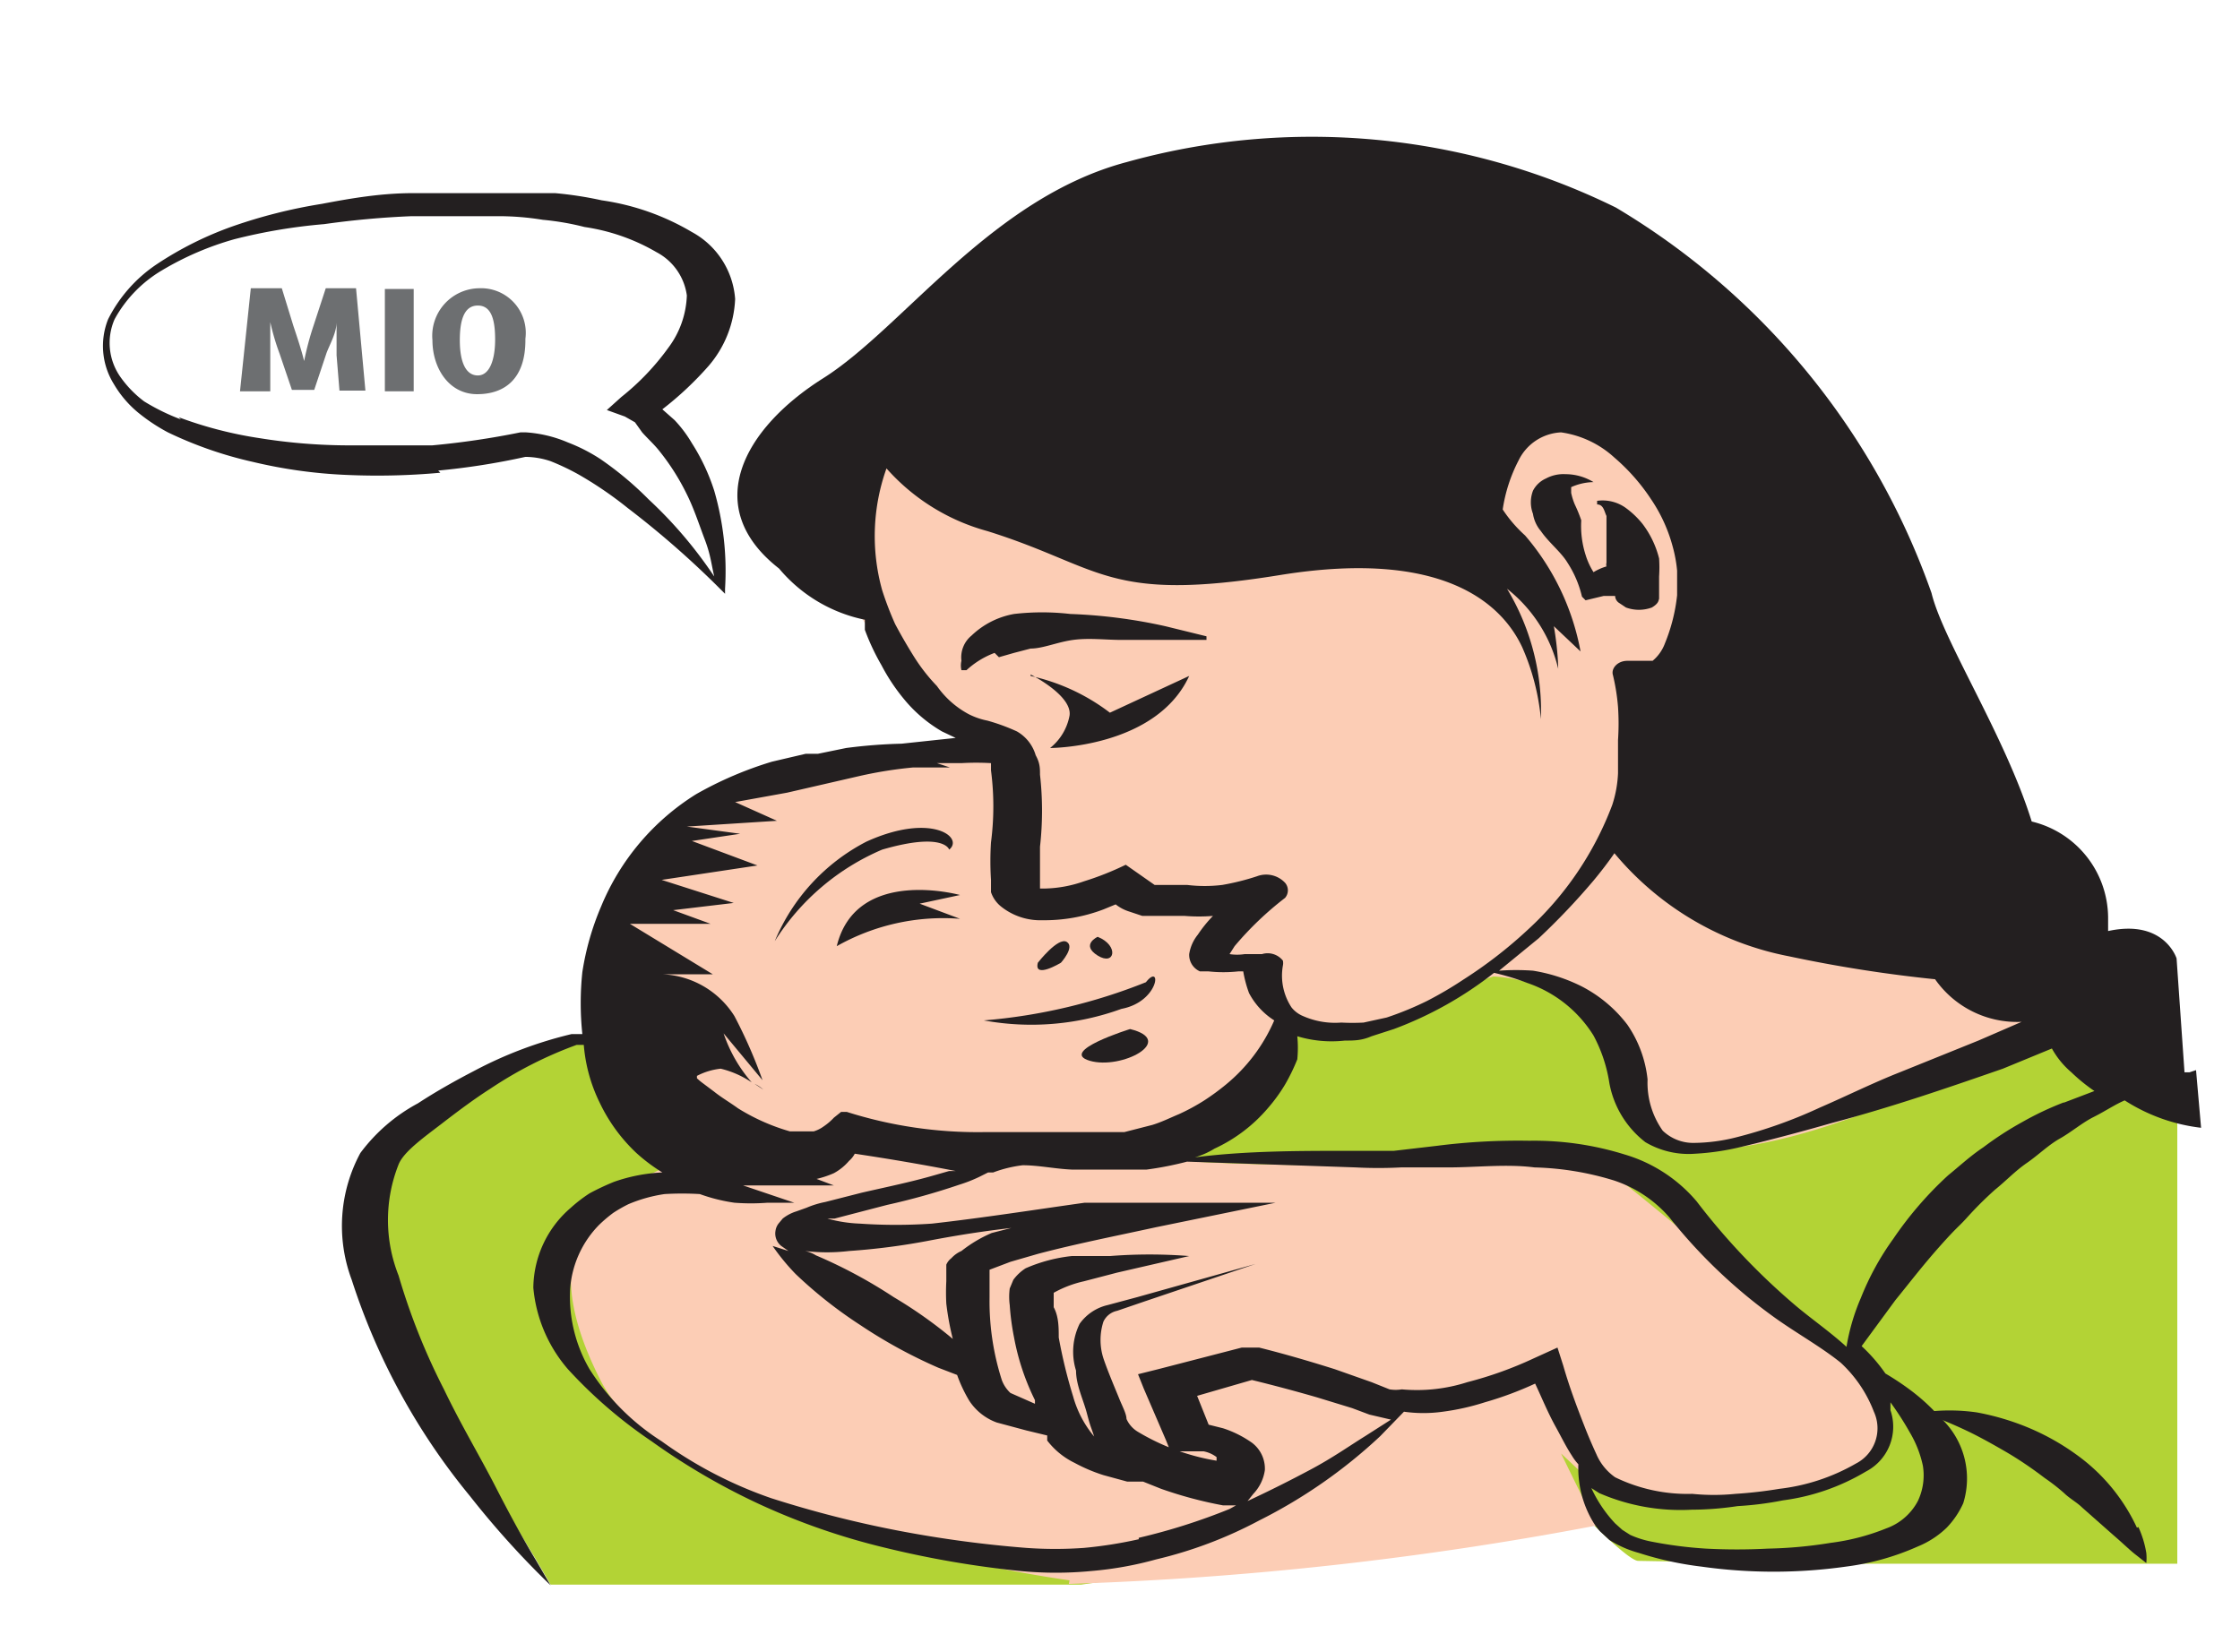 <svg id="Capa_1" data-name="Capa 1" xmlns="http://www.w3.org/2000/svg" viewBox="0 0 31.08 22.92"><defs><style>.cls-1{fill:#b3d335;}.cls-2{fill:#fccdb5;}.cls-3{fill:#231f20;}.cls-4{fill:#6d6f71;}</style></defs><title>7-1mes</title><path class="cls-1" d="M8.65,14.28a10.17,10.17,0,0,0-2.7,1,1.82,1.82,0,0,0-.83,2,39.77,39.77,0,0,0,2.31,4.35l.21.36,7.36,0,6.94-1s.65.67.79.67L25,21.7h5.21V15.37L27,13.3s-16.19-.65-18.34,1"/><path class="cls-2" d="M14.84,21.93s-5.47-.73-6.51-2.78.15-2.6.83-2.92.45-.35.45-.35-1.73-3-.75-3.94a6.66,6.66,0,0,1,4.79-1.56s-2-1.48-2-2.78a4,4,0,0,1,1.08-2.79c.19,0,10.27-.9,10.73-.89s0,2.08,1.66,4.61-1.26,3.1-1.26,3.1l-1.34-.14s3.26,1.21,4.19,1.44a5.63,5.63,0,0,1,2.2,1,9.39,9.39,0,0,1-2,1.06c-1,.52-3.94,1.64-4.19.38a2.15,2.15,0,0,0-2-1.82,7.1,7.1,0,0,0-1.16.5,4.49,4.49,0,0,1-1.52.28s-.4.06-.46.34l-.12.57-1.12.63.22.25a31.15,31.15,0,0,0,3.41,0,4.8,4.8,0,0,1,2.33.13c.26.14,2.55,2.12,3.24,2.6s1,1.24,0,1.64-2.94.56-3.41.12l-.47-.44.49,1a47.15,47.15,0,0,1-7.32.81"/><path class="cls-3" d="M13.86,9.12l.21-.06L14.3,9c.17,0,.37-.09.59-.12s.45,0,.67,0h.59l.59,0,0-.05-.57-.14a7.22,7.22,0,0,0-1.32-.17,3.4,3.4,0,0,0-.78,0,1.14,1.14,0,0,0-.59.3.39.39,0,0,0-.14.35.28.28,0,0,0,0,.13h.07a1.19,1.19,0,0,1,.39-.24"/><path class="cls-3" d="M14.3,9.36s.58.29.54.57a.75.75,0,0,1-.27.45s1.47,0,1.93-1l-1.1.51a2.8,2.8,0,0,0-1.1-.51"/><path class="cls-3" d="M11.61,13.13a3,3,0,0,1,1.71-.38l-.56-.21.56-.12s-1.44-.4-1.71.71"/><path class="cls-3" d="M14.72,13.36s.2-.22.08-.29-.4.29-.4.29c-.06.23.32,0,.32,0"/><path class="cls-3" d="M15.23,13s-.24.11,0,.26.3-.14,0-.26"/><path class="cls-3" d="M15.56,14c.53-.1.56-.65.34-.37a7.73,7.73,0,0,1-2.25.53A3.66,3.66,0,0,0,15.56,14"/><path class="cls-3" d="M15.68,14.28s-1,.31-.56.44,1.21-.28.56-.44"/><path class="cls-3" d="M12.24,11.79c.86-.25.93,0,.93,0,.21-.17-.25-.52-1.15-.11a2.74,2.74,0,0,0-1.27,1.38,3.28,3.28,0,0,1,1.49-1.27"/><path class="cls-3" d="M10.59,15.12a.5.5,0,0,0-.12-.08l.12.08"/><path class="cls-3" d="M29.65,21.2a2.58,2.58,0,0,0-.82-1,3.32,3.32,0,0,0-.69-.39,3.53,3.53,0,0,0-.71-.21,2.67,2.67,0,0,0-.76,0,6.2,6.2,0,0,1,.61.25c.17.08.35.18.54.29s.38.24.55.37a2.78,2.78,0,0,1,.27.21c.07.07.18.13.25.2l.43.38c.14.12.24.22.32.28l.14.11a.72.72,0,0,0,0-.14,1.41,1.41,0,0,0-.11-.36"/><path class="cls-3" d="M28.63,15.3h0a4.23,4.23,0,0,0-.57.27,4.51,4.51,0,0,0-.54.35c-.18.12-.33.26-.49.39a5,5,0,0,0-.76.88,3.77,3.77,0,0,0-.45.82,2.89,2.89,0,0,0-.2.68c-.24-.22-.52-.41-.75-.61a9.28,9.28,0,0,1-1.33-1.41,2.08,2.08,0,0,0-1-.65,4.22,4.22,0,0,0-1.32-.19,8.91,8.91,0,0,0-1.28.07l-.6.07c-.18,0-.4,0-.61,0-.72,0-1.44,0-2.15.09a1.11,1.11,0,0,0,.27-.12,2.16,2.16,0,0,0,.74-.56,2.29,2.29,0,0,0,.24-.33A2.67,2.67,0,0,0,18,14.7a1.65,1.65,0,0,0,0-.32,1.65,1.65,0,0,0,.66.06c.13,0,.23,0,.37-.06l.31-.1a5.14,5.14,0,0,0,1.39-.78,3.29,3.29,0,0,1,.46.14,1.74,1.74,0,0,1,.92.73,2.05,2.05,0,0,1,.22.66,1.34,1.34,0,0,0,.5.82,1.18,1.18,0,0,0,.69.16,3.5,3.5,0,0,0,.66-.1c.42-.1.83-.21,1.25-.33.83-.22,1.61-.49,2.36-.75l.68-.28a1.19,1.19,0,0,0,.27.33,2.44,2.44,0,0,0,.32.26l-.42.16M26,19.59h0a.55.55,0,0,1-.25.72,2.76,2.76,0,0,1-1.06.35,6,6,0,0,1-.61.07,3,3,0,0,1-.6,0,2.29,2.29,0,0,1-1.07-.23.75.75,0,0,1-.26-.32c-.06-.13-.12-.27-.17-.4-.11-.28-.21-.55-.29-.83l-.08-.25-.33.15a5.27,5.27,0,0,1-.92.33,2.29,2.29,0,0,1-.91.1.53.53,0,0,1-.17,0l-.25-.1L18.52,19c-.35-.11-.69-.21-1.05-.3l-.12,0-.12,0L16.07,19l-.28.07.08.2.31.72.06.15.2,0,.13,0,.13,0a.43.43,0,0,1,.18.08s0,0,0,.05a3.1,3.1,0,0,1-1.09-.4.39.39,0,0,1-.16-.18c0-.07-.06-.18-.1-.28s-.16-.38-.22-.56a.83.83,0,0,1,0-.51.27.27,0,0,1,.19-.15l.38-.13,1.54-.52,0,0L15.78,18l-.41.11a.66.66,0,0,0-.39.26.88.88,0,0,0-.05.65c0,.2.1.4.15.59s.05.17.09.29a.49.49,0,0,0,.15.23L15.24,20a1.48,1.48,0,0,1-.35-.62,7,7,0,0,1-.2-.82c0-.14,0-.29-.07-.42l0-.2v0a1.54,1.54,0,0,1,.42-.16l.46-.12,1-.23a7,7,0,0,0-1.1,0c-.16,0-.34,0-.53,0a2.18,2.18,0,0,0-.64.17.64.64,0,0,0-.17.16l-.05.12v0a.88.88,0,0,0,0,.23,3.47,3.47,0,0,0,.06.45,3.3,3.3,0,0,0,.29.87l0,.05-.34-.15a.46.46,0,0,1-.12-.18,3.58,3.58,0,0,1-.17-1.14v-.39l.29-.11.38-.11c.53-.14,1.09-.25,1.64-.37l1.66-.34H16.05l-1,0h0c-.71.1-1.41.21-2.12.29a7.27,7.27,0,0,1-1,0,1.93,1.93,0,0,1-.45-.07h0l.1,0,.23-.06.5-.13a9.51,9.51,0,0,0,1-.28,2,2,0,0,0,.28-.11l.12-.06s0,0,.07,0a1.75,1.75,0,0,1,.41-.1c.22,0,.45.05.68.06h.8l.24,0a4.63,4.63,0,0,0,.56-.11h0l2.34.08a6.05,6.05,0,0,0,.63,0l.65,0c.41,0,.81-.05,1.2,0a4.08,4.08,0,0,1,1.1.18,1.74,1.74,0,0,1,.77.51,7.3,7.3,0,0,0,1.5,1.42c.3.21.62.39.88.6A1.8,1.8,0,0,1,26,19.59Zm.5.29h0a1.52,1.52,0,0,1,.18.46.83.83,0,0,1-.07.49.8.8,0,0,1-.44.38,3.08,3.08,0,0,1-.77.2,6.11,6.11,0,0,1-.87.08,8.17,8.17,0,0,1-.86,0,5.76,5.76,0,0,1-.77-.1,1.32,1.32,0,0,1-.28-.09l-.11-.07-.1-.09a1.83,1.83,0,0,1-.33-.49l.11.07a2.83,2.83,0,0,0,1.28.23,4.37,4.37,0,0,0,.64-.05,4.52,4.52,0,0,0,.63-.08,3,3,0,0,0,1.15-.4.7.7,0,0,0,.34-.85s0-.07,0-.11A4.19,4.19,0,0,1,26.5,19.88Zm-7.56.05h0c-.21.13-.45.3-.75.46s-.56.29-.88.44l.08-.1a.6.6,0,0,0,.16-.33.45.45,0,0,0-.18-.38,1.5,1.5,0,0,0-.4-.2l-.2-.05h0l-.16-.4.76-.22q.45.11.9.24l.49.15.24.09.3.07Zm-4.35-2Zm0,0Zm-1.25-.57h0a.41.41,0,0,0-.14.1.22.22,0,0,0-.07.09l0,.06v0c0,.06,0,.12,0,.17a3,3,0,0,0,0,.31,3.86,3.86,0,0,0,.09.49A6.23,6.23,0,0,0,12.4,18a6.78,6.78,0,0,0-1.08-.58.47.47,0,0,0-.15-.06h0a2.57,2.57,0,0,0,.61,0,9.26,9.26,0,0,0,1.09-.14c.52-.1,1-.17,1.56-.22l-.24,0-.43.11A1.85,1.85,0,0,0,13.34,17.36Zm2.46,4h0a6,6,0,0,1-.76.12,5.59,5.59,0,0,1-.8,0,16.13,16.13,0,0,1-1.78-.24,15.13,15.13,0,0,1-1.76-.45A5.84,5.84,0,0,1,9.18,20a3.25,3.25,0,0,1-1-1,2,2,0,0,1-.27-1.1,1.41,1.41,0,0,1,.4-.9,1.93,1.93,0,0,1,.2-.17,2,2,0,0,1,.21-.12,2.05,2.05,0,0,1,.5-.14,4.1,4.1,0,0,1,.49,0,2.4,2.4,0,0,0,.48.12,3,3,0,0,0,.46,0h.2l.17,0,0,0-.06,0,.06,0-.71-.24h1.26l-.24-.09a1.35,1.35,0,0,0,.24-.08.74.74,0,0,0,.21-.17.35.35,0,0,0,.08-.1c.47.07.94.15,1.4.24h0l-.09,0-.21.06c-.31.09-.65.16-1,.24l-.51.13a1.29,1.29,0,0,0-.26.08l-.14.05a.58.58,0,0,0-.19.1l-.05.06a.21.21,0,0,0-.05.11.22.22,0,0,0,.08.21l.1.07-.22-.07a3,3,0,0,0,.32.39,6.14,6.14,0,0,0,.9.71,6.88,6.88,0,0,0,1.08.59l.26.1a2,2,0,0,0,.17.36.77.77,0,0,0,.38.3l.41.11.29.07,0,.07a1.06,1.06,0,0,0,.38.31,2.28,2.28,0,0,0,.4.17l.33.09.22,0,.25.1a5.7,5.7,0,0,0,.86.23l.18,0-.09.05A8.45,8.45,0,0,1,15.8,21.34ZM10.92,11h0l1-.23a5.79,5.79,0,0,1,.75-.12l.51,0L13,10.59h.34a3.49,3.49,0,0,1,.41,0s0,.07,0,.1a3.86,3.86,0,0,1,0,1,4.07,4.07,0,0,0,0,.52v.06l0,.11a.43.43,0,0,0,.14.2.87.87,0,0,0,.57.19,2.31,2.31,0,0,0,.85-.15l.17-.07,0,0a.58.58,0,0,0,.19.1l.18.06H16l.09,0,.17,0h.18a2.42,2.42,0,0,0,.39,0,1.83,1.83,0,0,0-.21.26.57.57,0,0,0-.12.27.25.25,0,0,0,.15.24h0l0,0h0l0,0,.12,0a1.92,1.92,0,0,0,.41,0h.07a1.67,1.67,0,0,0,.08.3,1,1,0,0,0,.35.38,2.36,2.36,0,0,1-.67.89,3.3,3.3,0,0,1-.3.22,2.89,2.89,0,0,1-.35.19c-.12.05-.24.11-.37.15l-.39.1-.24,0h-.1l-.12,0-.48,0-1,0a6,6,0,0,1-1.91-.28l-.08,0-.1.08a.81.81,0,0,1-.14.12.46.46,0,0,1-.14.07l-.16,0-.17,0a2.84,2.84,0,0,1-.72-.32c-.11-.08-.23-.15-.33-.23l-.16-.12a.77.77,0,0,1-.13-.12A.35.35,0,0,1,9.67,15s0,0,0-.07a.92.92,0,0,1,.33-.1,1.32,1.32,0,0,1,.43.19,2,2,0,0,1-.39-.68l.54.65a6.83,6.83,0,0,0-.39-.89,1.24,1.24,0,0,0-1-.58h.7l-1.15-.7H9.86l-.52-.19.84-.1-1-.32,1.33-.2-.91-.34.67-.1-.74-.1,1.25-.08-.58-.26Zm6,2.28ZM13,9.52h0a2.51,2.51,0,0,1-.32-.41c-.1-.16-.18-.3-.26-.45a4.52,4.52,0,0,1-.18-.47,2.79,2.79,0,0,1,.06-1.69,2.88,2.88,0,0,0,1.4.87c1.6.5,1.65,1,4.06.61s3.13.51,3.36,1a3.19,3.19,0,0,1,.26,1,3.28,3.28,0,0,0-.47-1.81,2,2,0,0,1,.71,1.11s0-.24-.06-.59l.37.35a3.42,3.42,0,0,0-.77-1.61,1.86,1.86,0,0,1-.31-.36,2.16,2.16,0,0,1,.22-.68.69.69,0,0,1,.59-.39,1.38,1.38,0,0,1,.74.35,2.76,2.76,0,0,1,.51.58,2.17,2.17,0,0,1,.3.66,1.91,1.91,0,0,1,.06.33v.17c0,.06,0,.11,0,.17a2.44,2.44,0,0,1-.17.67.57.57,0,0,1-.17.24c-.06,0-.06,0-.11,0l-.13,0h-.11c-.14,0-.23.11-.2.2a2.89,2.89,0,0,1,.07.44,3.44,3.44,0,0,1,0,.46c0,.15,0,.3,0,.46a1.63,1.63,0,0,1-.08.44A4.49,4.49,0,0,1,21.2,12.9a6.19,6.19,0,0,1-.89.69,5.24,5.24,0,0,1-.51.3,4.41,4.41,0,0,1-.56.23l-.32.07a2.91,2.91,0,0,1-.31,0,1.1,1.1,0,0,1-.53-.09.4.4,0,0,1-.16-.12v0h0a.8.8,0,0,1-.12-.58.17.17,0,0,0,0-.07.27.27,0,0,0-.29-.09h0l-.24,0a.68.68,0,0,1-.21,0l.07-.11a4.49,4.49,0,0,1,.7-.67.16.16,0,0,0,0-.21.36.36,0,0,0-.39-.09h0a3.37,3.37,0,0,1-.48.12,2,2,0,0,1-.49,0h-.11l-.11,0H16.1l-.08,0,0,0v0L15.62,12a4.12,4.12,0,0,1-.58.23,1.73,1.73,0,0,1-.54.1c-.07,0-.07,0-.07,0v-.11c0-.12,0-.31,0-.47a4.46,4.46,0,0,0,0-1c0-.09,0-.16-.06-.27a.56.56,0,0,0-.26-.33,2.72,2.72,0,0,0-.41-.15,1,1,0,0,1-.26-.09A1.27,1.27,0,0,1,13,9.52Zm-.79-3.1h0v0Zm14.64,7.17h0a1.39,1.39,0,0,0,1.2.59l-.6.26-1.09.44c-.38.15-.74.33-1.11.49a6.55,6.55,0,0,1-1.15.41,2.47,2.47,0,0,1-.6.08.61.61,0,0,1-.43-.17,1.15,1.15,0,0,1-.21-.71,1.64,1.64,0,0,0-.28-.76,1.88,1.88,0,0,0-.63-.53,2.33,2.33,0,0,0-.68-.22,3.26,3.26,0,0,0-.47,0l.55-.45a9.5,9.5,0,0,0,.76-.8c.1-.12.2-.25.29-.38a4.18,4.18,0,0,0,2.42,1.43A19.09,19.09,0,0,0,26.86,13.59Zm3.53,1.29h-.07L30.2,13.3s-.17-.55-.95-.38h0c0-.06,0-.12,0-.19a1.38,1.38,0,0,0-1.06-1.33c-.37-1.19-1.23-2.51-1.39-3.17a10.14,10.14,0,0,0-4.38-5.35,9.56,9.56,0,0,0-6.79-.63c-1.88.5-3.1,2.3-4.21,3s-1.7,1.79-.61,2.64A2.1,2.1,0,0,0,12,8.6l0,.14a3.12,3.12,0,0,0,.23.49,2.67,2.67,0,0,0,.32.48,1.94,1.94,0,0,0,.52.44l.19.09-.75.08a7.21,7.21,0,0,0-.77.06l-.39.08-.25,0h.08l-.47.11a5.11,5.11,0,0,0-1.05.45,3.33,3.33,0,0,0-1.32,1.56,3.76,3.76,0,0,0-.26.91,4.11,4.11,0,0,0,0,.86l-.15,0a5.68,5.68,0,0,0-1.35.51c-.25.13-.52.28-.78.45A2.42,2.42,0,0,0,5,16a2.13,2.13,0,0,0-.12,1.76,9.12,9.12,0,0,0,1.64,3A12.18,12.18,0,0,0,7.64,22l-.21-.36c-.14-.23-.33-.57-.55-1s-.48-.86-.72-1.36a9,9,0,0,1-.63-1.58,2.09,2.09,0,0,1,0-1.54c.07-.18.37-.39.59-.56s.46-.35.68-.49A5.6,5.6,0,0,1,8,14.5l.1,0a2.22,2.22,0,0,0,.22.8,2.33,2.33,0,0,0,.51.7,2.42,2.42,0,0,0,.36.27,2.33,2.33,0,0,0-.67.13,3.4,3.4,0,0,0-.34.16,2,2,0,0,0-.26.2,1.48,1.48,0,0,0-.52,1.11A2,2,0,0,0,7.88,19a6.5,6.5,0,0,0,1.16,1,9.26,9.26,0,0,0,1.49.87,9.38,9.38,0,0,0,1.76.61,13.66,13.66,0,0,0,1.86.32,5.14,5.14,0,0,0,1,0,4.85,4.85,0,0,0,.89-.16,5.93,5.93,0,0,0,1.43-.54,7.11,7.11,0,0,0,1.68-1.17l.33-.34a1.93,1.93,0,0,0,.54,0,3.29,3.29,0,0,0,.58-.13,4.82,4.82,0,0,0,.7-.26c.09.19.17.39.28.59s.14.27.23.41a.74.74,0,0,0,.09.12h0a1.45,1.45,0,0,0,.21.81.94.94,0,0,0,.09.12l.13.12a1.5,1.5,0,0,0,.41.18,4.61,4.61,0,0,0,.87.19,7.17,7.17,0,0,0,2,0,3.53,3.53,0,0,0,1-.28,1.26,1.26,0,0,0,.4-.26,1.2,1.2,0,0,0,.23-.34,1.15,1.15,0,0,0-.32-1.19,2.74,2.74,0,0,0-.4-.37,3.73,3.73,0,0,0-.36-.24l0,0a2.3,2.3,0,0,0-.33-.38h0l.47-.64c.18-.22.37-.47.61-.74s.25-.26.37-.39a5,5,0,0,1,.4-.4c.15-.12.28-.26.44-.37s.3-.25.46-.34.31-.22.47-.3.29-.17.43-.23a2.49,2.49,0,0,0,1.06.38l-.07-.8Z"/><path class="cls-3" d="M2.51,5.82h0A2.92,2.92,0,0,1,2,5.57a1.51,1.51,0,0,1-.33-.34.82.82,0,0,1-.08-.8,1.78,1.78,0,0,1,.66-.68,4.14,4.14,0,0,1,1-.43A7.66,7.66,0,0,1,4.5,3.11,12.09,12.09,0,0,1,5.71,3c.39,0,.85,0,1.23,0a3.81,3.81,0,0,1,.59.05,3.7,3.7,0,0,1,.58.1,2.78,2.78,0,0,1,1,.35.8.8,0,0,1,.42.6,1.28,1.28,0,0,1-.26.73,3.44,3.44,0,0,1-.65.68l-.2.18.25.09.14.08L8.91,6c.08.09.17.17.24.26a3.19,3.19,0,0,1,.38.6c.1.2.17.42.25.63s.09.34.13.51A6,6,0,0,0,9,6.93a4.62,4.62,0,0,0-.67-.56,2.37,2.37,0,0,0-.45-.23A1.77,1.77,0,0,0,7.3,6H7.22A11.37,11.37,0,0,1,6,6.18c-.4,0-.8,0-1.21,0a7.85,7.85,0,0,1-1.19-.1,5.57,5.57,0,0,1-1.12-.29m3.6.74a9.83,9.83,0,0,0,1.21-.19,1.12,1.12,0,0,1,.35.06,3.26,3.26,0,0,1,.38.18,5.25,5.25,0,0,1,.69.47A12.75,12.75,0,0,1,10,8.18l.06.06V8.17a4,4,0,0,0-.15-1.36,2.81,2.81,0,0,0-.31-.66,1.78,1.78,0,0,0-.24-.32l-.17-.15h0a4.58,4.58,0,0,0,.64-.6,1.52,1.52,0,0,0,.37-.93,1.15,1.15,0,0,0-.6-.93,3.39,3.39,0,0,0-1.25-.44,5.13,5.13,0,0,0-.65-.1c-.22,0-.44,0-.67,0-.45,0-.84,0-1.29,0s-.86.07-1.28.15a7.14,7.14,0,0,0-1.23.31,4.77,4.77,0,0,0-1.06.53,2,2,0,0,0-.67.76,1,1,0,0,0,.08.9,1.49,1.49,0,0,0,.33.39A2.51,2.51,0,0,0,2.33,6a5.48,5.48,0,0,0,1.18.41,6.8,6.8,0,0,0,1.29.18A9.59,9.59,0,0,0,6.11,6.56Z"/><path class="cls-3" d="M22.55,8.24h0s.07,0,0,0M22,8.33l.25-.06.16,0a.12.12,0,0,0,.06.1l.09.06a.52.52,0,0,0,.36,0c.1-.06.09-.1.1-.12v0h0v0h0V8a1.87,1.87,0,0,0,0-.25,1.32,1.32,0,0,0-.23-.48,1.22,1.22,0,0,0-.23-.22.55.55,0,0,0-.4-.1V7c.09,0,.1.1.13.16l0,.21,0,.44a.09.09,0,0,0,0,.05.75.75,0,0,0-.18.08A1,1,0,0,1,22,7.7a1.32,1.32,0,0,1-.06-.48A2,2,0,0,0,21.85,7a.9.9,0,0,1-.05-.16s0,0,0-.08a.79.79,0,0,1,.31-.07l0,0a.75.75,0,0,0-.39-.11.51.51,0,0,0-.27.06.37.37,0,0,0-.18.17.45.45,0,0,0,0,.32.48.48,0,0,0,.11.24c.11.16.28.29.37.44a1.48,1.48,0,0,1,.2.47Z"/><path class="cls-3" d="M23,8.18h0"/><path class="cls-4" d="M4.67,4.93c0-.13,0-.31,0-.46h0c0,.15-.1.32-.14.43l-.17.51H4.05l-.17-.5a3.35,3.35,0,0,1-.13-.44h0c0,.15,0,.33,0,.47l0,.49H3.33L3.48,4h.43l.16.52c.06.18.11.33.15.49h0a4,4,0,0,1,.13-.49L4.52,4h.42l.13,1.42H4.71Z"/><rect class="cls-4" x="5.34" y="4.01" width="0.4" height="1.42"/><path class="cls-4" d="M6.38,4.72h0c0,.32.09.49.25.49s.24-.21.24-.5-.06-.47-.24-.47-.25.18-.25.48m.91,0c0,.53-.28.75-.67.75S6,5.11,6,4.72A.66.66,0,0,1,6.65,4,.62.62,0,0,1,7.29,4.7Z"/></svg>